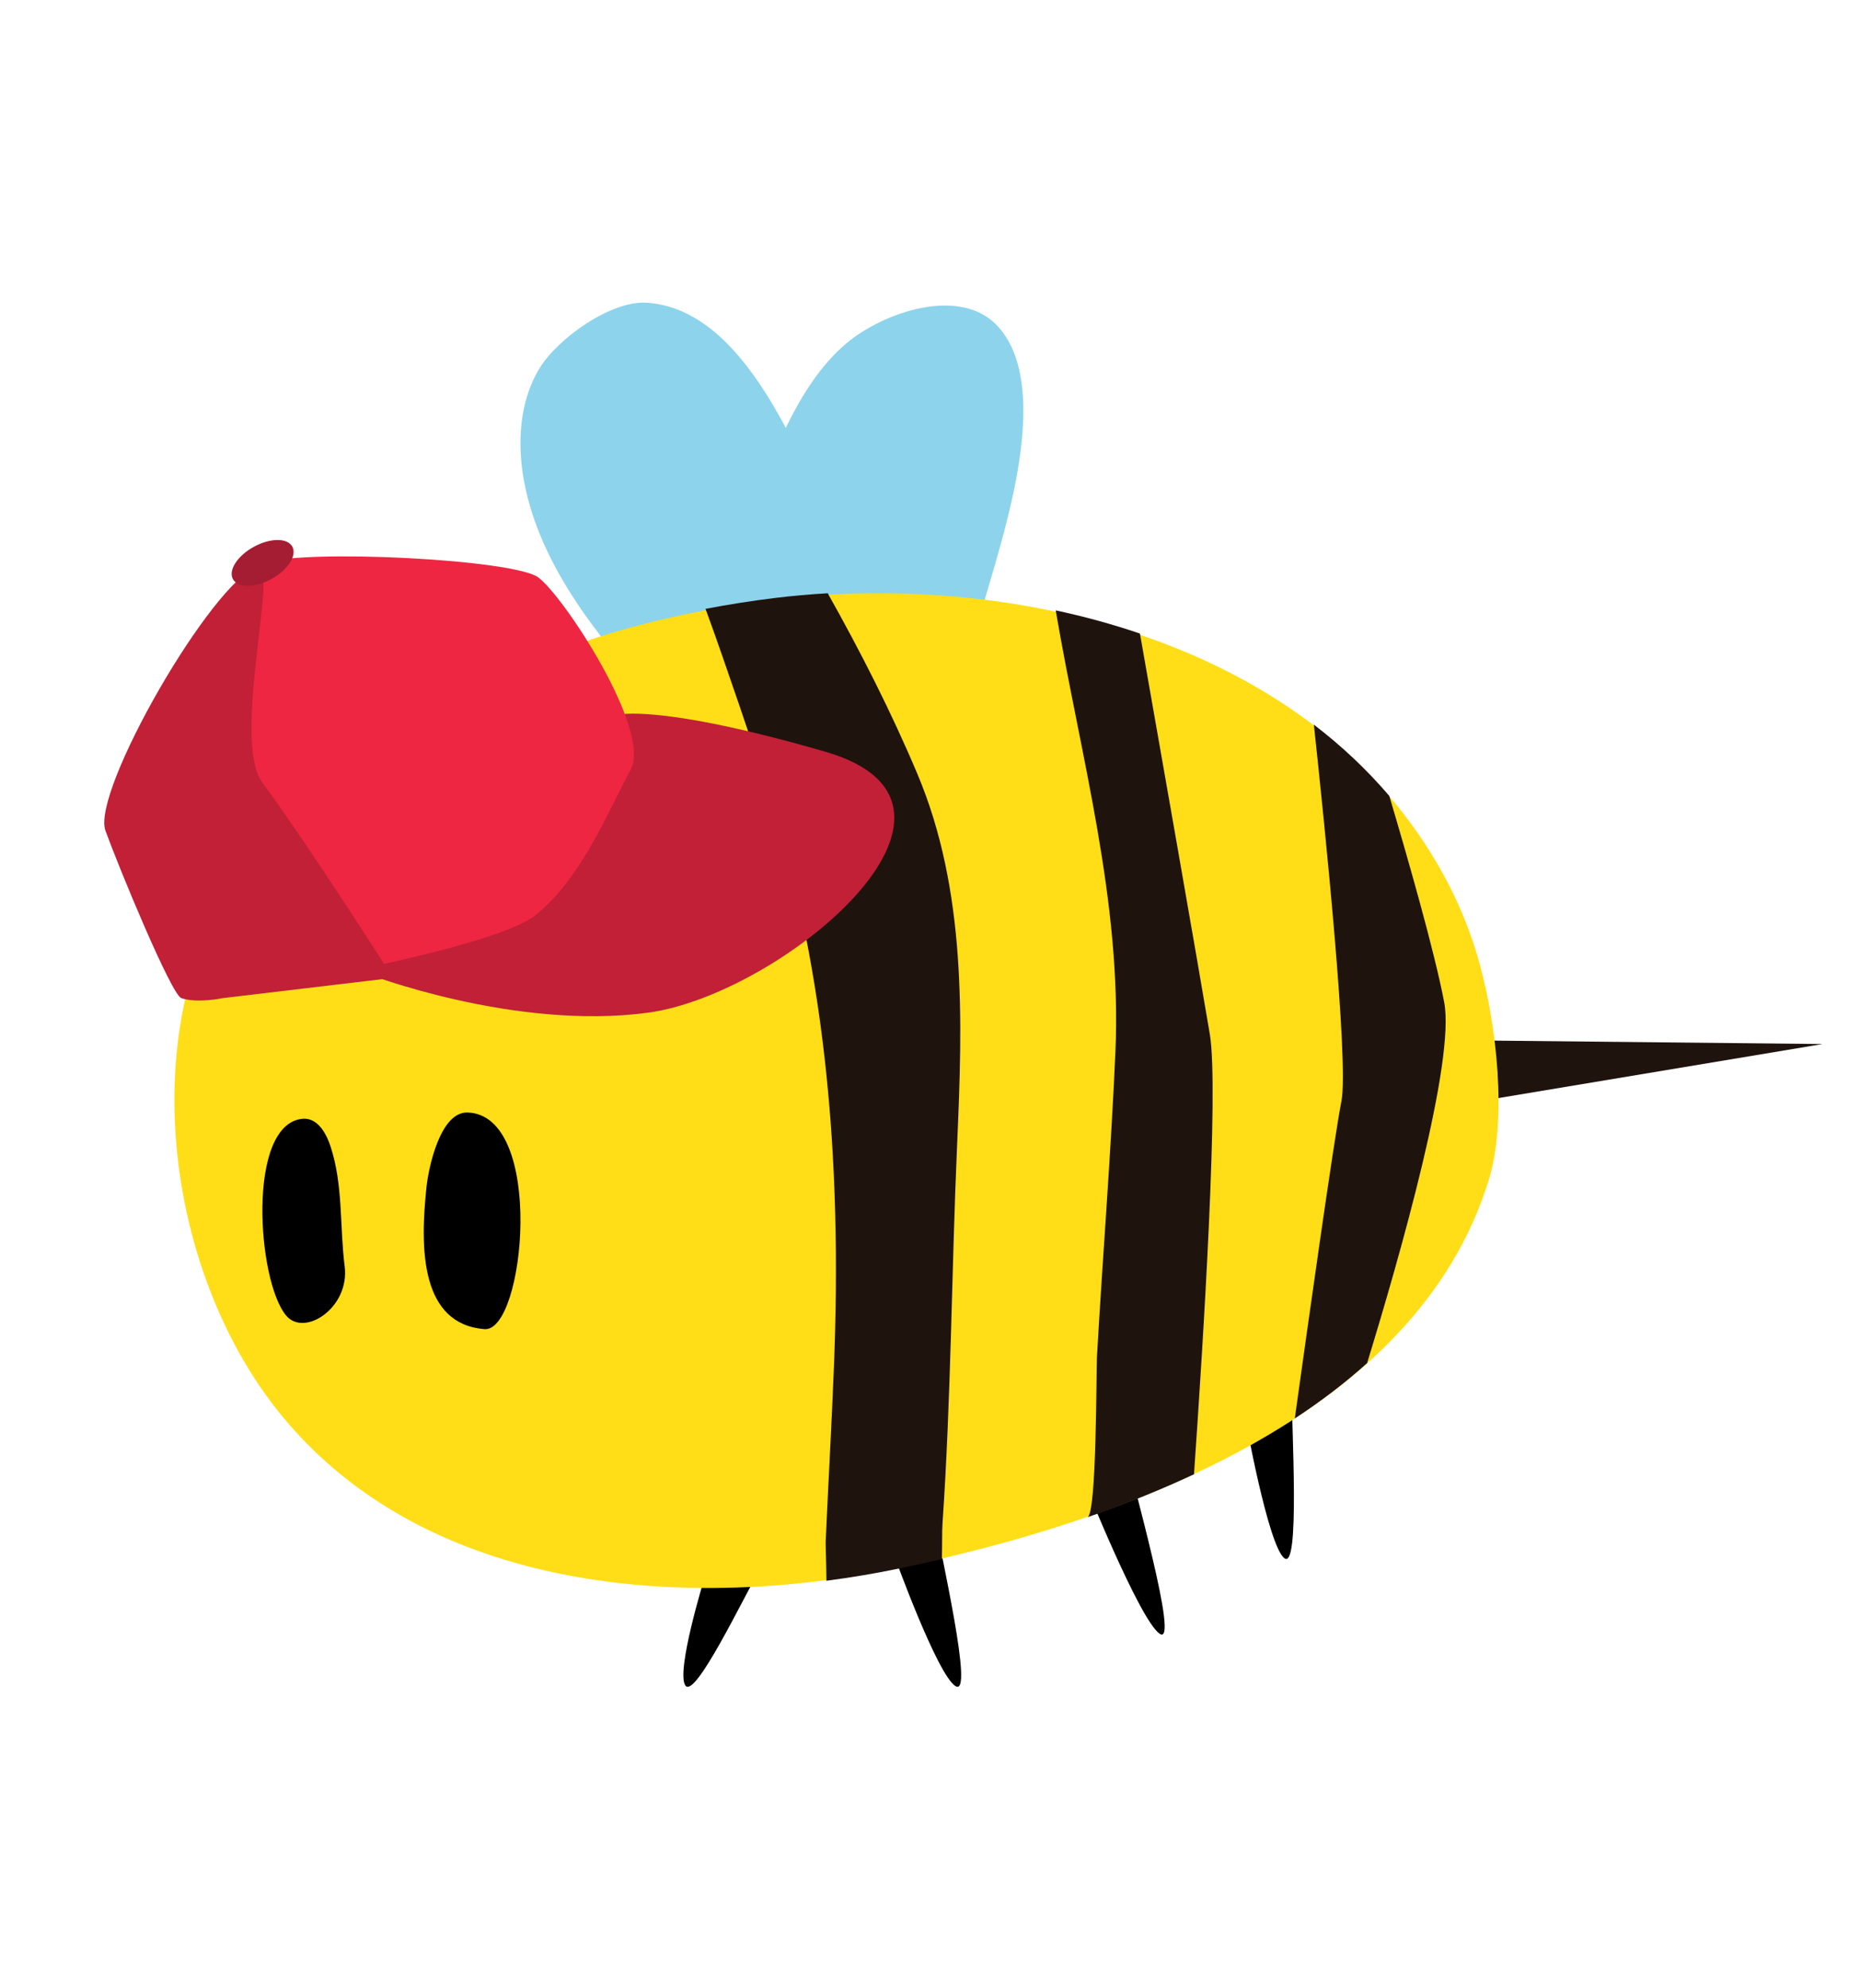 <?xml version="1.0" encoding="utf-8"?>
<!-- Generator: Adobe Illustrator 16.0.0, SVG Export Plug-In . SVG Version: 6.00 Build 0)  -->
<!DOCTYPE svg PUBLIC "-//W3C//DTD SVG 1.1//EN" "http://www.w3.org/Graphics/SVG/1.1/DTD/svg11.dtd">
<svg version="1.1" id="Layer_1" xmlns="http://www.w3.org/2000/svg" xmlns:xlink="http://www.w3.org/1999/xlink" x="0px" y="0px"
	 width="261px" height="279px" viewBox="0 0 261 279" style="enable-background:new 0 0 261 279;" xml:space="preserve">
<path d="M125.48,218.278c0,0,6.048,16.8,8.618,18.33c2.568,1.531-1.959-17.834-3.298-25.46"/>
<path d="M152.078,207.767c0,0,7.801,19.524,10.641,21.474c2.838,1.95-3.576-20.349-5.634-29.092"/>
<path d="M174.761,199.107c0,0,3.148,17.575,5.427,19.515c2.275,1.939,1.056-17.91,1.013-25.652"/>
<path d="M98.833,221.498c0,0-4,13.002-2.667,15.002s8-11.999,11-17.333"/>
<path style="fill:#8DD3EC;" d="M91.198,97.376c-7.604-8.303-15.45-18.307-17.62-29.63c-1.027-5.361-0.764-11.385,2.174-16.141
	c2.517-4.074,9.945-9.475,15.036-9.125c14.871,1.021,22.307,24.42,27.942,35.238c1.659,3.185,4.329,7.686,4.136,11.469"/>
<polyline style="fill:#1F130D;" points="207.75,146 255.75,146.5 207.75,154.5 "/>
<path style="fill:#8DD3EC;" d="M97.954,91.02c2.124-6.096,4.38-12.217,6.873-18.174c3.46-8.265,6.889-18.694,13.917-24.647
	c5.159-4.369,16.191-8.248,21.43-2.237c7.561,8.674,0.631,28.953-2.031,38.316c-1.052,3.696-1.797,7.802-4.188,10.931
	C129.621,100.875,97.954,91.02,97.954,91.02z"/>
<path style="fill:#FFDE17;" d="M203.339,124.219c-17.189-33.496-59.868-44.346-94.572-40.094
	c-10.459,1.282-21.778,3.734-31.568,7.716c-14.244,5.793-28.417,13.58-39.107,24.828c-20.286,21.345-16.308,60.295,1.37,81.893
	c20.588,25.156,57.243,27.576,86.86,21.418c30.725-6.389,72.406-21.041,82.6-54.46c2.606-8.546,1.054-21.668-1.254-30.131
	C206.584,131.419,205.124,127.698,203.339,124.219z"/>
<path d="M42.479,156.988c-7.915,0.677-6.397,22.819-2.311,27.63c2.579,3.036,8.938-1.14,8.197-6.936
	c-0.712-5.574-0.199-11.342-1.964-16.754C45.43,157.95,43.952,156.864,42.479,156.988z"/>
<path d="M60.259,179.722c-1.17-4.097-0.82-9.245-0.419-13.11c0.286-2.749,1.925-10.609,5.751-10.504
	c10.981,0.303,8.059,30.833,2.4,30.397C63.532,186.162,61.297,183.356,60.259,179.722z"/>
<g>
	<path style="fill:#1F130D;" d="M132.169,218.765c0.052-1.991,0.009-3.868,0.087-5.002c1.215-17.713,1.268-35.482,2.052-53.215
		c0.771-17.4,1.324-35.557-5.57-51.932c-3.628-8.614-7.961-17.14-12.588-25.368c-2.513,0.147-5,0.364-7.445,0.664
		c-3.177,0.39-6.435,0.903-9.704,1.521c2.883,7.857,7.082,20.504,7.513,21.734c9.504,27.14,11.638,55.902,10.51,84.468
		c-0.325,8.226-0.797,16.443-1.164,24.667c-0.022,0.507,0.083,2.937,0.103,5.509c3.5-0.458,6.945-1.039,10.298-1.738
		C128.189,219.671,130.163,219.234,132.169,218.765z"/>
	<path style="fill:#1F130D;" d="M152.6,212.897c5.042-1.746,10.067-3.744,14.944-6.028c1.339-19.163,3.512-53.991,2.222-61.748
		c-1.426-8.574-7.381-42.451-9.805-56.22c-3.858-1.313-7.813-2.392-11.82-3.252c3.517,20.637,9.302,40.859,8.375,61.992
		c-0.626,14.258-1.776,28.511-2.592,42.761C153.814,192.319,153.91,212.443,152.6,212.897z"/>
	<path style="fill:#1F130D;" d="M181.689,199.04c3.608-2.366,7.017-4.948,10.147-7.768c4.69-15.286,12.398-42.394,10.812-50.666
		c-1.371-7.145-5.037-19.969-7.698-28.918c-3.174-3.724-6.729-7.054-10.586-10.005c1.478,13.681,4.942,47.355,3.87,52.813
		C187.163,159.949,183.26,187.757,181.689,199.04z"/>
</g>
<path style="fill:#C12037;" d="M51.35,136.588c0,0,20.795,8.056,39.583,5.515c18.788-2.541,50.704-29.167,24.852-36.63
	c-25.853-7.462-30.357-4.909-30.357-4.909"/>
<path style="fill:#EE2641;" d="M32,139.5c0,0,36.564-6,43.032-11S85.5,113.5,88.5,108s-9.5-24.5-13-27s-32.364-4-38.682-2
	S13.5,110.5,15.5,116s10.29,24.928,10.645,23.5S32,139.5,32,139.5z"/>
<path style="fill:#C12037;" d="M31.295,140.053l23.855-2.836c0,0-11.644-18.328-18.333-27.393c-4.428-6,2.485-31.281-0.705-30.271
	c-6.318,2-23.318,31.5-21.318,37s9.256,23.013,10.645,23.5C27.666,140.833,31.295,140.053,31.295,140.053z"/>
<ellipse transform="matrix(0.877 -0.481 0.481 0.877 -33.435 27.414)" style="fill:#A51D32;" cx="36.818" cy="79" rx="4.75" ry="2.575"/>
</svg>
